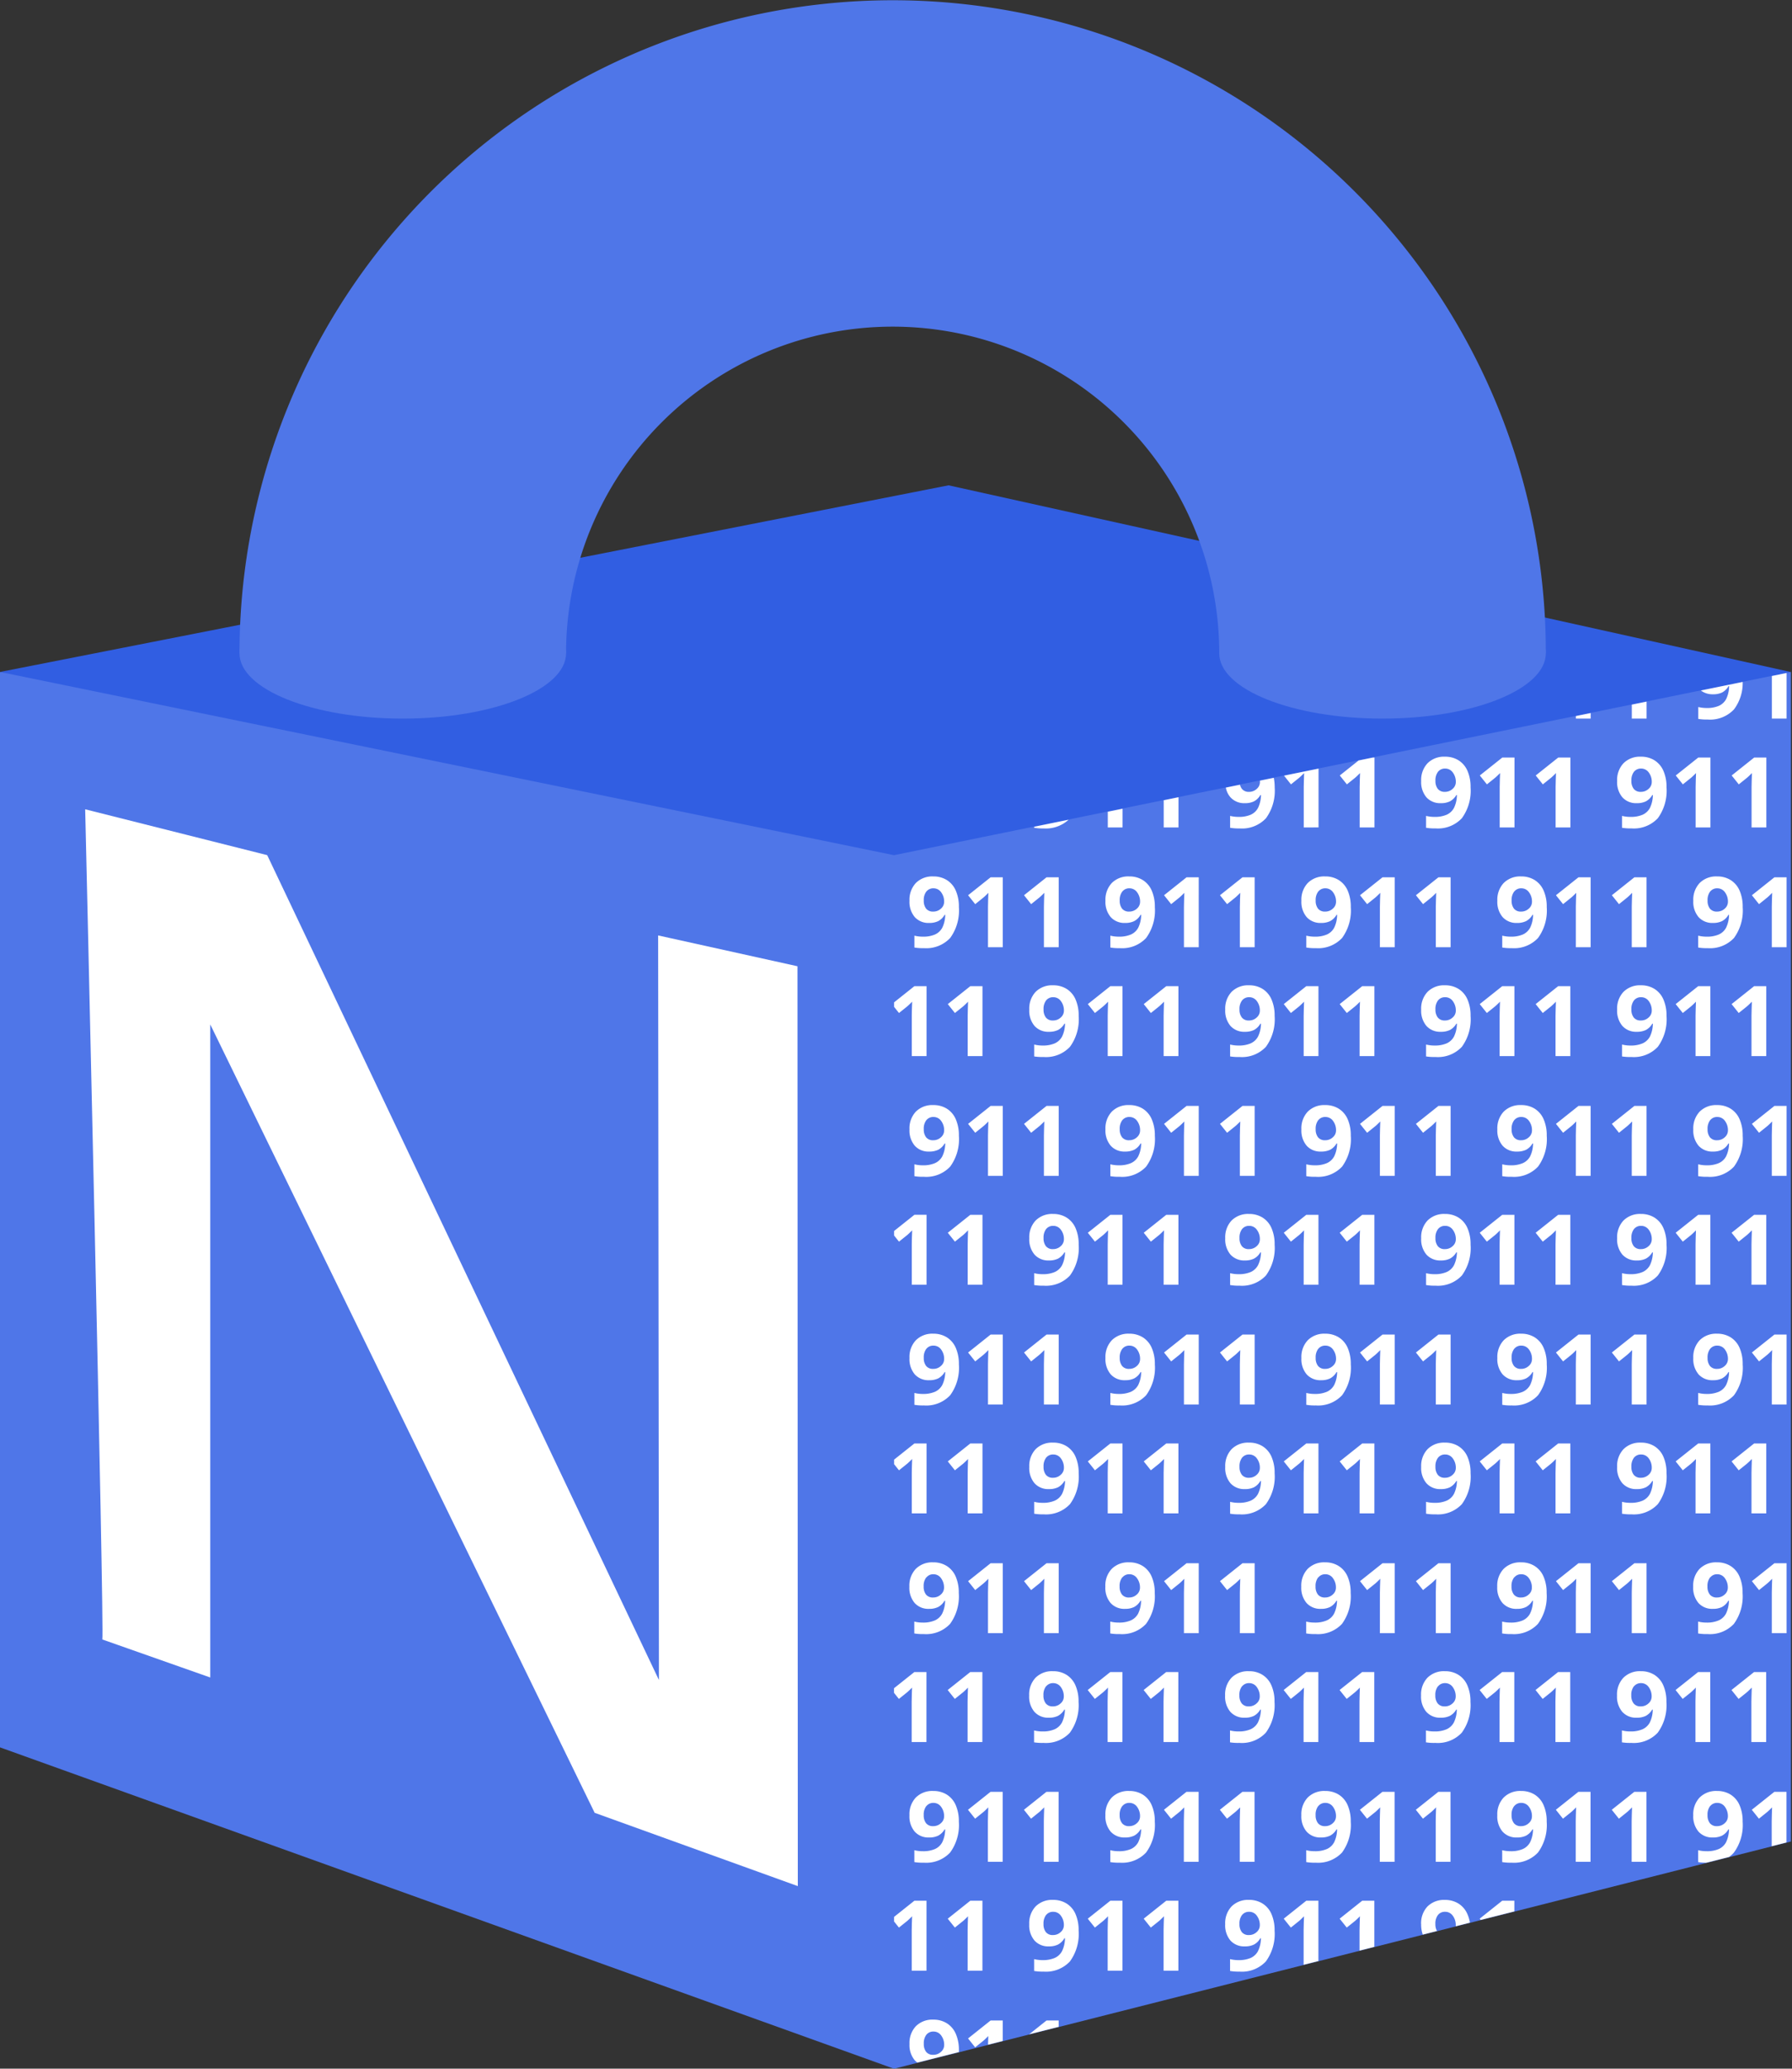 <svg xmlns="http://www.w3.org/2000/svg" width="164.613" height="190" viewBox="0 0 164.613 190">
  <rect x="0" y="0" width="164.613" height="190" fill="#333333" stroke="none"/>
  <g id="Group_51" data-name="Group 51" transform="translate(-1126.743 -456)">
    <g id="Group_42" data-name="Group 42" transform="translate(-69.393 -203.246)">
      <g id="Group_7" data-name="Group 7" transform="translate(1196.135 659.247)">
        <path id="Path_3" data-name="Path 3" d="M-454-963.284l87.136-17.143,77.355,17.146-77.355,25.64Z" transform="translate(454 1025)" fill="#315ee2"/>
        <path id="Path_2" data-name="Path 2" d="M-454-706.417v-98.771l82.123,16.828,82.392-16.828v107.419L-371.877-676.9Z" transform="translate(454 866.904)" fill="#4f76e8"/>
        <g id="Group_1" data-name="Group 1" transform="translate(22)">
          <path id="Subtraction_4" data-name="Subtraction 4" d="M30,60H0A60.016,60.016,0,0,1,115.285,36.644,59.631,59.631,0,0,1,120,60H90a30,30,0,0,0-60,0Z" transform="translate(0)" fill="#4f76e8"/>
          <ellipse id="Ellipse_5" data-name="Ellipse 5" cx="15" cy="6" rx="15" ry="6" transform="translate(90 54)" fill="#4f76e8"/>
          <ellipse id="Ellipse_6" data-name="Ellipse 6" cx="15" cy="6" rx="15" ry="6" transform="translate(0 54)" fill="#4f76e8"/>
        </g>
      </g>
      <path id="Path_4" data-name="Path 4" d="M602.826-672.67l16.721,4.212,35.983,75.76-.073-68.387,12.8,2.831.03,84.485L649.627-580.5l-35.312-72.41v59.981l-9.917-3.494C604.6-597.049,602.826-672.67,602.826-672.67Z" transform="translate(601.135 1406.246)" fill="#fff"/>
    </g>
    <path id="Path_24" data-name="Path 24" d="M-1362.227,1517.229a2.159,2.159,0,0,1-.483-1.5,2.231,2.231,0,0,1,.587-1.633,2.133,2.133,0,0,1,1.6-.6,2.3,2.3,0,0,1,1.246.335,2.143,2.143,0,0,1,.82.969,3.675,3.675,0,0,1,.285,1.514q0,.081,0,.161l-3.815.966A1.587,1.587,0,0,1-1362.227,1517.229Zm1.068-2.348a1.283,1.283,0,0,0-.238.834,1.164,1.164,0,0,0,.215.739.786.786,0,0,0,.655.272,1.009,1.009,0,0,0,.707-.27.823.823,0,0,0,.294-.622,1.421,1.421,0,0,0-.275-.884.848.848,0,0,0-.7-.36A.8.8,0,0,0-1361.158,1514.881Zm3.828.342,2.069-1.648h1.117v1.882l-1.348.341,0-.126.022-.669q-.339.338-.471.445l-.738.592Zm7.206-1.648h1.117v.581l-2.707.686Zm16.862-4.549v-1.089a3.2,3.2,0,0,0,.774.092,2.735,2.735,0,0,0,1.12-.2,1.422,1.422,0,0,0,.672-.628,2.784,2.784,0,0,0,.268-1.18h-.053a1.5,1.5,0,0,1-.589.58,1.859,1.859,0,0,1-.835.167,1.69,1.69,0,0,1-1.323-.538,2.161,2.161,0,0,1-.483-1.5,2.239,2.239,0,0,1,.587-1.633,2.137,2.137,0,0,1,1.6-.6,2.3,2.3,0,0,1,1.246.335,2.138,2.138,0,0,1,.82.968,3.681,3.681,0,0,1,.285,1.514,4.281,4.281,0,0,1-.8,2.835,3.013,3.013,0,0,1-2.422.936A4.591,4.591,0,0,1-1333.262,1509.026Zm1.1-5.145a1.288,1.288,0,0,0-.238.834,1.16,1.16,0,0,0,.215.738.782.782,0,0,0,.655.273,1.01,1.01,0,0,0,.707-.27.824.824,0,0,0,.294-.623,1.409,1.409,0,0,0-.275-.882.845.845,0,0,0-.7-.361A.805.805,0,0,0-1332.158,1503.881Zm-19.1,5.145v-1.089a3.2,3.2,0,0,0,.774.092,2.735,2.735,0,0,0,1.12-.2,1.422,1.422,0,0,0,.672-.628,2.784,2.784,0,0,0,.268-1.18h-.053a1.5,1.5,0,0,1-.589.58,1.859,1.859,0,0,1-.835.167,1.69,1.69,0,0,1-1.323-.538,2.161,2.161,0,0,1-.483-1.5,2.239,2.239,0,0,1,.587-1.633,2.137,2.137,0,0,1,1.6-.6,2.3,2.3,0,0,1,1.246.335,2.138,2.138,0,0,1,.82.968,3.665,3.665,0,0,1,.285,1.514,4.281,4.281,0,0,1-.8,2.835,3.013,3.013,0,0,1-2.422.936A4.591,4.591,0,0,1-1351.262,1509.026Zm1.1-5.145a1.288,1.288,0,0,0-.238.834,1.16,1.16,0,0,0,.215.738.782.782,0,0,0,.655.273,1.01,1.01,0,0,0,.707-.27.824.824,0,0,0,.294-.623,1.409,1.409,0,0,0-.275-.882.845.845,0,0,0-.7-.361A.805.805,0,0,0-1350.158,1503.881Zm10.793,5.119v-3.719l.013-.609.022-.669c-.226.226-.382.374-.47.445l-.739.592-.654-.816,2.07-1.649h1.116V1509Zm-5.137,0v-3.719l.013-.609.022-.669c-.226.226-.382.374-.47.445l-.739.592-.654-.816,2.07-1.649h1.116V1509Zm-12.863,0v-3.719l.013-.609.022-.669c-.226.226-.382.374-.47.445l-.739.592-.654-.816,2.07-1.649h1.116V1509Zm-5.137,0v-3.719l.013-.609.022-.669c-.226.226-.382.374-.47.445l-.739.592-.449-.56v-.42l1.865-1.485h1.116V1509Zm36-3.719.013-.609.022-.669c-.226.226-.382.374-.47.445l-.739.592-.654-.816,2.07-1.649h1.116v5.538l-1.358.344Zm5.137,0,.013-.609.022-.669c-.226.226-.382.374-.47.445l-.739.592-.654-.816,2.07-1.649h1.116v4.237l-1.358.344Zm5.656-.548a2.239,2.239,0,0,1,.587-1.633,2.137,2.137,0,0,1,1.6-.6,2.3,2.3,0,0,1,1.246.335,2.138,2.138,0,0,1,.82.968,3.164,3.164,0,0,1,.23.786l-1.3.329a.822.822,0,0,0,0-.085,1.409,1.409,0,0,0-.275-.882.845.845,0,0,0-.7-.361.805.805,0,0,0-.659.291,1.288,1.288,0,0,0-.238.834,1.255,1.255,0,0,0,.148.639l-1.306.331A2.669,2.669,0,0,1-1315.71,1504.733Zm5.379-.509,2.07-1.649h1.116v.98l-3.094.784Zm2.069-5.2v-1.09a3.144,3.144,0,0,0,.773.093,2.722,2.722,0,0,0,1.121-.2,1.418,1.418,0,0,0,.672-.628,2.78,2.78,0,0,0,.267-1.18h-.052a1.5,1.5,0,0,1-.589.579,1.856,1.856,0,0,1-.835.168,1.688,1.688,0,0,1-1.323-.539,2.159,2.159,0,0,1-.483-1.5,2.232,2.232,0,0,1,.587-1.633,2.132,2.132,0,0,1,1.6-.6,2.3,2.3,0,0,1,1.246.334,2.144,2.144,0,0,1,.82.969,3.677,3.677,0,0,1,.285,1.513,4.277,4.277,0,0,1-.8,2.836,3.012,3.012,0,0,1-2.421.935A4.511,4.511,0,0,1-1308.262,1499.026Zm1.1-5.145a1.285,1.285,0,0,0-.238.834,1.165,1.165,0,0,0,.215.739.786.786,0,0,0,.655.272,1.013,1.013,0,0,0,.707-.27.822.822,0,0,0,.294-.622,1.421,1.421,0,0,0-.275-.884.848.848,0,0,0-.7-.36A.8.8,0,0,0-1307.158,1493.881Zm-19.1,5.145v-1.09a3.144,3.144,0,0,0,.773.093,2.722,2.722,0,0,0,1.121-.2,1.418,1.418,0,0,0,.672-.628,2.78,2.78,0,0,0,.267-1.18h-.052a1.5,1.5,0,0,1-.589.579,1.856,1.856,0,0,1-.835.168,1.688,1.688,0,0,1-1.323-.539,2.159,2.159,0,0,1-.483-1.5,2.232,2.232,0,0,1,.587-1.633,2.132,2.132,0,0,1,1.6-.6,2.3,2.3,0,0,1,1.246.334,2.144,2.144,0,0,1,.82.969,3.677,3.677,0,0,1,.285,1.513,4.277,4.277,0,0,1-.8,2.836,3.012,3.012,0,0,1-2.421.935A4.511,4.511,0,0,1-1326.262,1499.026Zm1.1-5.145a1.285,1.285,0,0,0-.238.834,1.165,1.165,0,0,0,.215.739.786.786,0,0,0,.655.272,1.013,1.013,0,0,0,.707-.27.822.822,0,0,0,.294-.622,1.421,1.421,0,0,0-.275-.884.848.848,0,0,0-.7-.36A.8.8,0,0,0-1325.158,1493.881Zm-19.1,5.145v-1.09a3.144,3.144,0,0,0,.773.093,2.722,2.722,0,0,0,1.121-.2,1.418,1.418,0,0,0,.672-.628,2.78,2.78,0,0,0,.267-1.18h-.052a1.5,1.5,0,0,1-.589.579,1.856,1.856,0,0,1-.835.168,1.688,1.688,0,0,1-1.323-.539,2.159,2.159,0,0,1-.483-1.5,2.232,2.232,0,0,1,.587-1.633,2.132,2.132,0,0,1,1.6-.6,2.3,2.3,0,0,1,1.246.334,2.144,2.144,0,0,1,.82.969,3.677,3.677,0,0,1,.285,1.513,4.277,4.277,0,0,1-.8,2.836,3.012,3.012,0,0,1-2.421.935A4.511,4.511,0,0,1-1344.262,1499.026Zm1.1-5.145a1.285,1.285,0,0,0-.238.834,1.165,1.165,0,0,0,.215.739.786.786,0,0,0,.655.272,1.013,1.013,0,0,0,.707-.27.822.822,0,0,0,.294-.622,1.421,1.421,0,0,0-.275-.884.848.848,0,0,0-.7-.36A.8.8,0,0,0-1343.158,1493.881Zm-19.1,5.145v-1.09a3.144,3.144,0,0,0,.773.093,2.722,2.722,0,0,0,1.121-.2,1.418,1.418,0,0,0,.672-.628,2.78,2.78,0,0,0,.267-1.18h-.052a1.5,1.5,0,0,1-.589.579,1.856,1.856,0,0,1-.835.168,1.688,1.688,0,0,1-1.323-.539,2.159,2.159,0,0,1-.483-1.5,2.232,2.232,0,0,1,.587-1.633,2.132,2.132,0,0,1,1.6-.6,2.3,2.3,0,0,1,1.246.334,2.144,2.144,0,0,1,.82.969,3.677,3.677,0,0,1,.285,1.513,4.277,4.277,0,0,1-.8,2.836,3.012,3.012,0,0,1-2.421.935A4.511,4.511,0,0,1-1362.262,1499.026Zm1.1-5.145a1.285,1.285,0,0,0-.238.834,1.165,1.165,0,0,0,.215.739.786.786,0,0,0,.655.272,1.013,1.013,0,0,0,.707-.27.822.822,0,0,0,.294-.622,1.421,1.421,0,0,0-.275-.884.848.848,0,0,0-.7-.36A.8.8,0,0,0-1361.158,1493.881Zm70.9,5.145v-1.09a3.144,3.144,0,0,0,.773.093,2.722,2.722,0,0,0,1.121-.2,1.418,1.418,0,0,0,.672-.628,2.78,2.78,0,0,0,.267-1.18h-.052a1.5,1.5,0,0,1-.589.579,1.856,1.856,0,0,1-.835.168,1.688,1.688,0,0,1-1.323-.539,2.159,2.159,0,0,1-.483-1.5,2.232,2.232,0,0,1,.587-1.633,2.132,2.132,0,0,1,1.6-.6,2.3,2.3,0,0,1,1.246.334,2.144,2.144,0,0,1,.82.969,3.677,3.677,0,0,1,.285,1.513,4.277,4.277,0,0,1-.8,2.836,2.4,2.4,0,0,1-.452.41l-2.073.525A4.128,4.128,0,0,1-1290.262,1499.026Zm1.1-5.145a1.285,1.285,0,0,0-.238.834,1.165,1.165,0,0,0,.215.739.786.786,0,0,0,.655.272,1.013,1.013,0,0,0,.707-.27.822.822,0,0,0,.294-.622,1.421,1.421,0,0,0-.275-.884.848.848,0,0,0-.7-.36A.8.8,0,0,0-1289.158,1493.881Zm-7.207,5.119v-3.718l.013-.611.022-.669c-.226.227-.383.375-.471.445l-.738.594-.654-.818,2.069-1.648h1.117V1499Zm-5.137,0v-3.718l.013-.611.022-.669c-.226.227-.382.375-.471.445l-.738.594-.654-.818,2.069-1.648h1.117V1499Zm-12.863,0v-3.718l.013-.611.022-.669c-.226.227-.383.375-.471.445l-.738.594-.654-.818,2.069-1.648h1.117V1499Zm-5.137,0v-3.718l.013-.611.022-.669c-.226.227-.382.375-.471.445l-.738.594-.654-.818,2.069-1.648h1.117V1499Zm-12.863,0v-3.718l.013-.611.022-.669c-.226.227-.383.375-.471.445l-.738.594-.654-.818,2.069-1.648h1.117V1499Zm-5.137,0v-3.718l.013-.611.022-.669c-.226.227-.382.375-.471.445l-.738.594-.654-.818,2.069-1.648h1.117V1499Zm-12.863,0v-3.718l.013-.611.022-.669c-.226.227-.383.375-.471.445l-.738.594-.654-.818,2.069-1.648h1.117V1499Zm-5.137,0v-3.718l.013-.611.022-.669c-.226.227-.382.375-.471.445l-.738.594-.654-.818,2.069-1.648h1.117V1499Zm72-3.718.013-.611.022-.669c-.226.227-.382.375-.471.445l-.738.594-.654-.818,2.069-1.648h1.117v4.649l-1.358.344Zm-13.759-7.255v-1.091a3.159,3.159,0,0,0,.774.092,2.722,2.722,0,0,0,1.12-.2,1.426,1.426,0,0,0,.672-.628,2.777,2.777,0,0,0,.268-1.18h-.053a1.5,1.5,0,0,1-.589.58,1.857,1.857,0,0,1-.835.167,1.69,1.69,0,0,1-1.323-.539,2.158,2.158,0,0,1-.483-1.5,2.235,2.235,0,0,1,.587-1.633,2.133,2.133,0,0,1,1.6-.6,2.293,2.293,0,0,1,1.246.334,2.142,2.142,0,0,1,.82.968,3.676,3.676,0,0,1,.285,1.513,4.278,4.278,0,0,1-.8,2.835,3.01,3.01,0,0,1-2.422.936A4.685,4.685,0,0,1-1297.262,1488.028Zm1.1-5.146a1.284,1.284,0,0,0-.238.834,1.162,1.162,0,0,0,.215.739.784.784,0,0,0,.655.273,1.01,1.01,0,0,0,.707-.271.822.822,0,0,0,.294-.622,1.416,1.416,0,0,0-.275-.884.846.846,0,0,0-.7-.36A.805.805,0,0,0-1296.158,1482.881Zm-19.1,5.146v-1.091a3.159,3.159,0,0,0,.774.092,2.722,2.722,0,0,0,1.12-.2,1.426,1.426,0,0,0,.672-.628,2.777,2.777,0,0,0,.268-1.18h-.053a1.5,1.5,0,0,1-.589.58,1.857,1.857,0,0,1-.835.167,1.69,1.69,0,0,1-1.323-.539,2.158,2.158,0,0,1-.483-1.5,2.235,2.235,0,0,1,.587-1.633,2.133,2.133,0,0,1,1.6-.6,2.293,2.293,0,0,1,1.246.334,2.142,2.142,0,0,1,.82.968,3.676,3.676,0,0,1,.285,1.513,4.278,4.278,0,0,1-.8,2.835,3.01,3.01,0,0,1-2.422.936A4.685,4.685,0,0,1-1315.262,1488.028Zm1.1-5.146a1.284,1.284,0,0,0-.238.834,1.162,1.162,0,0,0,.215.739.784.784,0,0,0,.655.273,1.01,1.01,0,0,0,.707-.271.822.822,0,0,0,.294-.622,1.416,1.416,0,0,0-.275-.884.846.846,0,0,0-.7-.36A.805.805,0,0,0-1314.158,1482.881Zm-19.1,5.146v-1.091a3.159,3.159,0,0,0,.774.092,2.722,2.722,0,0,0,1.12-.2,1.426,1.426,0,0,0,.672-.628,2.777,2.777,0,0,0,.268-1.18h-.053a1.5,1.5,0,0,1-.589.58,1.857,1.857,0,0,1-.835.167,1.69,1.69,0,0,1-1.323-.539,2.158,2.158,0,0,1-.483-1.5,2.235,2.235,0,0,1,.587-1.633,2.133,2.133,0,0,1,1.6-.6,2.293,2.293,0,0,1,1.246.334,2.142,2.142,0,0,1,.82.968,3.676,3.676,0,0,1,.285,1.513,4.278,4.278,0,0,1-.8,2.835,3.01,3.01,0,0,1-2.422.936A4.685,4.685,0,0,1-1333.262,1488.028Zm1.1-5.146a1.284,1.284,0,0,0-.238.834,1.162,1.162,0,0,0,.215.739.784.784,0,0,0,.655.273,1.01,1.01,0,0,0,.707-.271.822.822,0,0,0,.294-.622,1.416,1.416,0,0,0-.275-.884.846.846,0,0,0-.7-.36A.805.805,0,0,0-1332.158,1482.881Zm-19.1,5.146v-1.091a3.159,3.159,0,0,0,.774.092,2.722,2.722,0,0,0,1.12-.2,1.426,1.426,0,0,0,.672-.628,2.777,2.777,0,0,0,.268-1.18h-.053a1.5,1.5,0,0,1-.589.58,1.857,1.857,0,0,1-.835.167,1.69,1.69,0,0,1-1.323-.539,2.158,2.158,0,0,1-.483-1.5,2.235,2.235,0,0,1,.587-1.633,2.133,2.133,0,0,1,1.6-.6,2.293,2.293,0,0,1,1.246.334,2.142,2.142,0,0,1,.82.968,3.66,3.66,0,0,1,.285,1.513,4.278,4.278,0,0,1-.8,2.835,3.01,3.01,0,0,1-2.422.936A4.685,4.685,0,0,1-1351.262,1488.028Zm1.1-5.146a1.284,1.284,0,0,0-.238.834,1.162,1.162,0,0,0,.215.739.784.784,0,0,0,.655.273,1.01,1.01,0,0,0,.707-.271.822.822,0,0,0,.294-.622,1.416,1.416,0,0,0-.275-.884.846.846,0,0,0-.7-.36A.805.805,0,0,0-1350.158,1482.881Zm64.793,5.119v-3.719l.013-.609.022-.669q-.339.338-.47.445l-.739.593-.654-.818,2.07-1.648h1.116V1488Zm-5.137,0v-3.719l.013-.609.022-.669q-.339.338-.47.445l-.739.593-.654-.818,2.07-1.648h1.116V1488Zm-12.863,0v-3.719l.013-.609.022-.669q-.339.338-.47.445l-.739.593-.654-.818,2.07-1.648h1.116V1488Zm-5.137,0v-3.719l.013-.609.022-.669q-.339.338-.47.445l-.739.593-.654-.818,2.07-1.648h1.116V1488Zm-12.863,0v-3.719l.013-.609.022-.669q-.339.338-.47.445l-.739.593-.654-.818,2.07-1.648h1.116V1488Zm-5.137,0v-3.719l.013-.609.022-.669q-.339.338-.47.445l-.739.593-.654-.818,2.07-1.648h1.116V1488Zm-12.863,0v-3.719l.013-.609.022-.669q-.339.338-.47.445l-.739.593-.654-.818,2.07-1.648h1.116V1488Zm-5.137,0v-3.719l.013-.609.022-.669q-.339.338-.47.445l-.739.593-.654-.818,2.07-1.648h1.116V1488Zm-12.863,0v-3.719l.013-.609.022-.669q-.339.338-.47.445l-.739.593-.654-.818,2.07-1.648h1.116V1488Zm-5.137,0v-3.719l.013-.609.022-.669q-.339.338-.47.445l-.739.593-.45-.562v-.418l1.866-1.485h1.116V1488Zm72.241-9.975v-1.089a3.186,3.186,0,0,0,.773.093,2.707,2.707,0,0,0,1.121-.2,1.41,1.41,0,0,0,.672-.628,2.773,2.773,0,0,0,.267-1.18h-.052a1.5,1.5,0,0,1-.589.58,1.846,1.846,0,0,1-.835.168,1.688,1.688,0,0,1-1.323-.539,2.157,2.157,0,0,1-.483-1.5,2.233,2.233,0,0,1,.587-1.633,2.129,2.129,0,0,1,1.6-.6,2.288,2.288,0,0,1,1.246.335,2.143,2.143,0,0,1,.82.968,3.676,3.676,0,0,1,.285,1.514,4.28,4.28,0,0,1-.8,2.835,3.01,3.01,0,0,1-2.421.936A4.413,4.413,0,0,1-1290.262,1478.026Zm1.1-5.144a1.284,1.284,0,0,0-.238.833,1.169,1.169,0,0,0,.215.74.786.786,0,0,0,.655.271,1.006,1.006,0,0,0,.707-.27.82.82,0,0,0,.294-.621,1.414,1.414,0,0,0-.275-.883.845.845,0,0,0-.7-.362A.8.8,0,0,0-1289.158,1472.882Zm-19.1,5.144v-1.089a3.186,3.186,0,0,0,.773.093,2.707,2.707,0,0,0,1.121-.2,1.41,1.41,0,0,0,.672-.628,2.773,2.773,0,0,0,.267-1.18h-.052a1.5,1.5,0,0,1-.589.58,1.846,1.846,0,0,1-.835.168,1.688,1.688,0,0,1-1.323-.539,2.157,2.157,0,0,1-.483-1.5,2.233,2.233,0,0,1,.587-1.633,2.129,2.129,0,0,1,1.6-.6,2.288,2.288,0,0,1,1.246.335,2.143,2.143,0,0,1,.82.968,3.676,3.676,0,0,1,.285,1.514,4.28,4.28,0,0,1-.8,2.835,3.01,3.01,0,0,1-2.421.936A4.413,4.413,0,0,1-1308.262,1478.026Zm1.1-5.144a1.284,1.284,0,0,0-.238.833,1.169,1.169,0,0,0,.215.74.786.786,0,0,0,.655.271,1.006,1.006,0,0,0,.707-.27.82.82,0,0,0,.294-.621,1.414,1.414,0,0,0-.275-.883.845.845,0,0,0-.7-.362A.8.8,0,0,0-1307.158,1472.882Zm-19.1,5.144v-1.089a3.186,3.186,0,0,0,.773.093,2.707,2.707,0,0,0,1.121-.2,1.41,1.41,0,0,0,.672-.628,2.773,2.773,0,0,0,.267-1.18h-.052a1.5,1.5,0,0,1-.589.58,1.846,1.846,0,0,1-.835.168,1.688,1.688,0,0,1-1.323-.539,2.157,2.157,0,0,1-.483-1.5,2.233,2.233,0,0,1,.587-1.633,2.129,2.129,0,0,1,1.6-.6,2.288,2.288,0,0,1,1.246.335,2.143,2.143,0,0,1,.82.968,3.676,3.676,0,0,1,.285,1.514,4.28,4.28,0,0,1-.8,2.835,3.01,3.01,0,0,1-2.421.936A4.413,4.413,0,0,1-1326.262,1478.026Zm1.1-5.144a1.284,1.284,0,0,0-.238.833,1.169,1.169,0,0,0,.215.74.786.786,0,0,0,.655.271,1.006,1.006,0,0,0,.707-.27.82.82,0,0,0,.294-.621,1.414,1.414,0,0,0-.275-.883.845.845,0,0,0-.7-.362A.8.8,0,0,0-1325.158,1472.882Zm-19.1,5.144v-1.089a3.186,3.186,0,0,0,.773.093,2.707,2.707,0,0,0,1.121-.2,1.41,1.41,0,0,0,.672-.628,2.773,2.773,0,0,0,.267-1.18h-.052a1.5,1.5,0,0,1-.589.58,1.846,1.846,0,0,1-.835.168,1.688,1.688,0,0,1-1.323-.539,2.157,2.157,0,0,1-.483-1.5,2.233,2.233,0,0,1,.587-1.633,2.129,2.129,0,0,1,1.6-.6,2.288,2.288,0,0,1,1.246.335,2.143,2.143,0,0,1,.82.968,3.676,3.676,0,0,1,.285,1.514,4.28,4.28,0,0,1-.8,2.835,3.01,3.01,0,0,1-2.421.936A4.413,4.413,0,0,1-1344.262,1478.026Zm1.1-5.144a1.284,1.284,0,0,0-.238.833,1.169,1.169,0,0,0,.215.74.786.786,0,0,0,.655.271,1.006,1.006,0,0,0,.707-.27.82.82,0,0,0,.294-.621,1.414,1.414,0,0,0-.275-.883.845.845,0,0,0-.7-.362A.8.8,0,0,0-1343.158,1472.882Zm-19.1,5.144v-1.089a3.186,3.186,0,0,0,.773.093,2.707,2.707,0,0,0,1.121-.2,1.41,1.41,0,0,0,.672-.628,2.773,2.773,0,0,0,.267-1.18h-.052a1.5,1.5,0,0,1-.589.58,1.846,1.846,0,0,1-.835.168,1.688,1.688,0,0,1-1.323-.539,2.157,2.157,0,0,1-.483-1.5,2.233,2.233,0,0,1,.587-1.633,2.129,2.129,0,0,1,1.6-.6,2.288,2.288,0,0,1,1.246.335,2.143,2.143,0,0,1,.82.968,3.676,3.676,0,0,1,.285,1.514,4.28,4.28,0,0,1-.8,2.835,3.01,3.01,0,0,1-2.421.936A4.413,4.413,0,0,1-1362.262,1478.026Zm1.1-5.144a1.284,1.284,0,0,0-.238.833,1.169,1.169,0,0,0,.215.74.786.786,0,0,0,.655.271,1.006,1.006,0,0,0,.707-.27.82.82,0,0,0,.294-.621,1.414,1.414,0,0,0-.275-.883.845.845,0,0,0-.7-.362A.8.8,0,0,0-1361.158,1472.882ZM-1283.5,1478v-3.717l.013-.61.022-.669c-.226.226-.382.373-.471.445l-.738.593-.654-.818,2.069-1.648h1.117V1478Zm-12.863,0v-3.717l.013-.61.022-.669c-.226.226-.383.373-.471.445l-.738.593-.654-.818,2.069-1.648h1.117V1478Zm-5.137,0v-3.717l.013-.61.022-.669c-.226.226-.382.373-.471.445l-.738.593-.654-.818,2.069-1.648h1.117V1478Zm-12.863,0v-3.717l.013-.61.022-.669c-.226.226-.383.373-.471.445l-.738.593-.654-.818,2.069-1.648h1.117V1478Zm-5.137,0v-3.717l.013-.61.022-.669c-.226.226-.382.373-.471.445l-.738.593-.654-.818,2.069-1.648h1.117V1478Zm-12.863,0v-3.717l.013-.61.022-.669c-.226.226-.383.373-.471.445l-.738.593-.654-.818,2.069-1.648h1.117V1478Zm-5.137,0v-3.717l.013-.61.022-.669c-.226.226-.382.373-.471.445l-.738.593-.654-.818,2.069-1.648h1.117V1478Zm-12.863,0v-3.717l.013-.61.022-.669c-.226.226-.383.373-.471.445l-.738.593-.654-.818,2.069-1.648h1.117V1478Zm-5.137,0v-3.717l.013-.61.022-.669c-.226.226-.382.373-.471.445l-.738.593-.654-.818,2.069-1.648h1.117V1478Zm58.241-10.973v-1.09a3.2,3.2,0,0,0,.774.092,2.721,2.721,0,0,0,1.12-.2,1.415,1.415,0,0,0,.672-.629,2.769,2.769,0,0,0,.268-1.179h-.053a1.51,1.51,0,0,1-.589.58,1.857,1.857,0,0,1-.835.167,1.689,1.689,0,0,1-1.323-.537,2.162,2.162,0,0,1-.483-1.5,2.236,2.236,0,0,1,.587-1.632,2.13,2.13,0,0,1,1.6-.6,2.286,2.286,0,0,1,1.246.334,2.14,2.14,0,0,1,.82.967,3.688,3.688,0,0,1,.285,1.515,4.281,4.281,0,0,1-.8,2.835,3.013,3.013,0,0,1-2.422.936A4.593,4.593,0,0,1-1297.262,1467.027Zm1.1-5.147a1.292,1.292,0,0,0-.238.835,1.164,1.164,0,0,0,.215.739.784.784,0,0,0,.655.273,1.01,1.01,0,0,0,.707-.271.824.824,0,0,0,.294-.622,1.411,1.411,0,0,0-.275-.883.845.845,0,0,0-.7-.361A.807.807,0,0,0-1296.158,1461.88Zm-19.1,5.147v-1.09a3.2,3.2,0,0,0,.774.092,2.721,2.721,0,0,0,1.12-.2,1.415,1.415,0,0,0,.672-.629,2.769,2.769,0,0,0,.268-1.179h-.053a1.51,1.51,0,0,1-.589.58,1.857,1.857,0,0,1-.835.167,1.689,1.689,0,0,1-1.323-.537,2.162,2.162,0,0,1-.483-1.5,2.236,2.236,0,0,1,.587-1.632,2.13,2.13,0,0,1,1.6-.6,2.286,2.286,0,0,1,1.246.334,2.14,2.14,0,0,1,.82.967,3.688,3.688,0,0,1,.285,1.515,4.281,4.281,0,0,1-.8,2.835,3.013,3.013,0,0,1-2.422.936A4.593,4.593,0,0,1-1315.262,1467.027Zm1.1-5.147a1.292,1.292,0,0,0-.238.835,1.164,1.164,0,0,0,.215.739.784.784,0,0,0,.655.273,1.01,1.01,0,0,0,.707-.271.824.824,0,0,0,.294-.622,1.411,1.411,0,0,0-.275-.883.845.845,0,0,0-.7-.361A.807.807,0,0,0-1314.158,1461.88Zm-19.1,5.147v-1.09a3.2,3.2,0,0,0,.774.092,2.721,2.721,0,0,0,1.12-.2,1.415,1.415,0,0,0,.672-.629,2.769,2.769,0,0,0,.268-1.179h-.053a1.51,1.51,0,0,1-.589.58,1.857,1.857,0,0,1-.835.167,1.689,1.689,0,0,1-1.323-.537,2.162,2.162,0,0,1-.483-1.5,2.236,2.236,0,0,1,.587-1.632,2.13,2.13,0,0,1,1.6-.6,2.286,2.286,0,0,1,1.246.334,2.14,2.14,0,0,1,.82.967,3.688,3.688,0,0,1,.285,1.515,4.281,4.281,0,0,1-.8,2.835,3.013,3.013,0,0,1-2.422.936A4.593,4.593,0,0,1-1333.262,1467.027Zm1.1-5.147a1.292,1.292,0,0,0-.238.835,1.164,1.164,0,0,0,.215.739.784.784,0,0,0,.655.273,1.01,1.01,0,0,0,.707-.271.824.824,0,0,0,.294-.622,1.411,1.411,0,0,0-.275-.883.845.845,0,0,0-.7-.361A.807.807,0,0,0-1332.158,1461.88Zm-19.1,5.147v-1.09a3.2,3.2,0,0,0,.774.092,2.721,2.721,0,0,0,1.12-.2,1.415,1.415,0,0,0,.672-.629,2.769,2.769,0,0,0,.268-1.179h-.053a1.51,1.51,0,0,1-.589.58,1.857,1.857,0,0,1-.835.167,1.689,1.689,0,0,1-1.323-.537,2.162,2.162,0,0,1-.483-1.5,2.236,2.236,0,0,1,.587-1.632,2.13,2.13,0,0,1,1.6-.6,2.286,2.286,0,0,1,1.246.334,2.14,2.14,0,0,1,.82.967,3.672,3.672,0,0,1,.285,1.515,4.281,4.281,0,0,1-.8,2.835,3.013,3.013,0,0,1-2.422.936A4.593,4.593,0,0,1-1351.262,1467.027Zm1.1-5.147a1.292,1.292,0,0,0-.238.835,1.164,1.164,0,0,0,.215.739.784.784,0,0,0,.655.273,1.01,1.01,0,0,0,.707-.271.824.824,0,0,0,.294-.622,1.411,1.411,0,0,0-.275-.883.845.845,0,0,0-.7-.361A.807.807,0,0,0-1350.158,1461.88Zm64.793,5.12v-3.718l.013-.61.022-.669c-.226.226-.382.373-.47.445l-.739.593-.654-.817,2.07-1.648h1.116V1467Zm-5.137,0v-3.718l.013-.61.022-.669c-.226.226-.382.373-.47.445l-.739.593-.654-.817,2.07-1.648h1.116V1467Zm-12.863,0v-3.718l.013-.61.022-.669c-.226.226-.382.373-.47.445l-.739.593-.654-.817,2.07-1.648h1.116V1467Zm-5.137,0v-3.718l.013-.61.022-.669c-.226.226-.382.373-.47.445l-.739.593-.654-.817,2.07-1.648h1.116V1467Zm-12.863,0v-3.718l.013-.61.022-.669c-.226.226-.382.373-.47.445l-.739.593-.654-.817,2.07-1.648h1.116V1467Zm-5.137,0v-3.718l.013-.61.022-.669c-.226.226-.382.373-.47.445l-.739.593-.654-.817,2.07-1.648h1.116V1467Zm-12.863,0v-3.718l.013-.61.022-.669c-.226.226-.382.373-.47.445l-.739.593-.654-.817,2.07-1.648h1.116V1467Zm-5.137,0v-3.718l.013-.61.022-.669c-.226.226-.382.373-.47.445l-.739.593-.654-.817,2.07-1.648h1.116V1467Zm-12.863,0v-3.718l.013-.61.022-.669c-.226.226-.382.373-.47.445l-.739.593-.654-.817,2.07-1.648h1.116V1467Zm-5.137,0v-3.718l.013-.61.022-.669c-.226.226-.382.373-.47.445l-.739.593-.451-.563v-.416l1.867-1.486h1.116V1467Zm72.241-9.974v-1.09a3.145,3.145,0,0,0,.773.092,2.723,2.723,0,0,0,1.121-.2,1.426,1.426,0,0,0,.672-.628,2.781,2.781,0,0,0,.267-1.18h-.052a1.5,1.5,0,0,1-.589.58,1.858,1.858,0,0,1-.835.167,1.69,1.69,0,0,1-1.323-.539,2.159,2.159,0,0,1-.483-1.5,2.231,2.231,0,0,1,.587-1.633,2.133,2.133,0,0,1,1.6-.6,2.3,2.3,0,0,1,1.246.335,2.143,2.143,0,0,1,.82.969,3.675,3.675,0,0,1,.285,1.514,4.272,4.272,0,0,1-.8,2.834,3.008,3.008,0,0,1-2.421.937A4.578,4.578,0,0,1-1290.262,1457.026Zm1.1-5.145a1.283,1.283,0,0,0-.238.834,1.164,1.164,0,0,0,.215.739.786.786,0,0,0,.655.272,1.009,1.009,0,0,0,.707-.27.823.823,0,0,0,.294-.622,1.421,1.421,0,0,0-.275-.884.848.848,0,0,0-.7-.36A.8.8,0,0,0-1289.158,1451.881Zm-19.1,5.145v-1.09a3.145,3.145,0,0,0,.773.092,2.723,2.723,0,0,0,1.121-.2,1.426,1.426,0,0,0,.672-.628,2.781,2.781,0,0,0,.267-1.18h-.052a1.5,1.5,0,0,1-.589.58,1.858,1.858,0,0,1-.835.167,1.69,1.69,0,0,1-1.323-.539,2.159,2.159,0,0,1-.483-1.5,2.231,2.231,0,0,1,.587-1.633,2.133,2.133,0,0,1,1.6-.6,2.3,2.3,0,0,1,1.246.335,2.143,2.143,0,0,1,.82.969,3.675,3.675,0,0,1,.285,1.514,4.272,4.272,0,0,1-.8,2.834,3.008,3.008,0,0,1-2.421.937A4.578,4.578,0,0,1-1308.262,1457.026Zm1.1-5.145a1.283,1.283,0,0,0-.238.834,1.164,1.164,0,0,0,.215.739.786.786,0,0,0,.655.272,1.009,1.009,0,0,0,.707-.27.823.823,0,0,0,.294-.622,1.421,1.421,0,0,0-.275-.884.848.848,0,0,0-.7-.36A.8.8,0,0,0-1307.158,1451.881Zm-19.1,5.145v-1.09a3.145,3.145,0,0,0,.773.092,2.723,2.723,0,0,0,1.121-.2,1.426,1.426,0,0,0,.672-.628,2.781,2.781,0,0,0,.267-1.18h-.052a1.5,1.5,0,0,1-.589.58,1.858,1.858,0,0,1-.835.167,1.69,1.69,0,0,1-1.323-.539,2.159,2.159,0,0,1-.483-1.5,2.231,2.231,0,0,1,.587-1.633,2.133,2.133,0,0,1,1.6-.6,2.3,2.3,0,0,1,1.246.335,2.143,2.143,0,0,1,.82.969,3.675,3.675,0,0,1,.285,1.514,4.272,4.272,0,0,1-.8,2.834,3.008,3.008,0,0,1-2.421.937A4.578,4.578,0,0,1-1326.262,1457.026Zm1.1-5.145a1.283,1.283,0,0,0-.238.834,1.164,1.164,0,0,0,.215.739.786.786,0,0,0,.655.272,1.009,1.009,0,0,0,.707-.27.823.823,0,0,0,.294-.622,1.421,1.421,0,0,0-.275-.884.848.848,0,0,0-.7-.36A.8.8,0,0,0-1325.158,1451.881Zm-19.1,5.145v-1.09a3.145,3.145,0,0,0,.773.092,2.723,2.723,0,0,0,1.121-.2,1.426,1.426,0,0,0,.672-.628,2.781,2.781,0,0,0,.267-1.18h-.052a1.5,1.5,0,0,1-.589.58,1.858,1.858,0,0,1-.835.167,1.69,1.69,0,0,1-1.323-.539,2.159,2.159,0,0,1-.483-1.5,2.231,2.231,0,0,1,.587-1.633,2.133,2.133,0,0,1,1.6-.6,2.3,2.3,0,0,1,1.246.335,2.143,2.143,0,0,1,.82.969,3.675,3.675,0,0,1,.285,1.514,4.272,4.272,0,0,1-.8,2.834,3.008,3.008,0,0,1-2.421.937A4.578,4.578,0,0,1-1344.262,1457.026Zm1.1-5.145a1.283,1.283,0,0,0-.238.834,1.164,1.164,0,0,0,.215.739.786.786,0,0,0,.655.272,1.009,1.009,0,0,0,.707-.27.823.823,0,0,0,.294-.622,1.421,1.421,0,0,0-.275-.884.848.848,0,0,0-.7-.36A.8.8,0,0,0-1343.158,1451.881Zm-19.1,5.145v-1.09a3.145,3.145,0,0,0,.773.092,2.723,2.723,0,0,0,1.121-.2,1.426,1.426,0,0,0,.672-.628,2.781,2.781,0,0,0,.267-1.18h-.052a1.5,1.5,0,0,1-.589.58,1.858,1.858,0,0,1-.835.167,1.69,1.69,0,0,1-1.323-.539,2.159,2.159,0,0,1-.483-1.5,2.231,2.231,0,0,1,.587-1.633,2.133,2.133,0,0,1,1.6-.6,2.3,2.3,0,0,1,1.246.335,2.143,2.143,0,0,1,.82.969,3.675,3.675,0,0,1,.285,1.514,4.272,4.272,0,0,1-.8,2.834,3.008,3.008,0,0,1-2.421.937A4.578,4.578,0,0,1-1362.262,1457.026Zm1.1-5.145a1.283,1.283,0,0,0-.238.834,1.164,1.164,0,0,0,.215.739.786.786,0,0,0,.655.272,1.009,1.009,0,0,0,.707-.27.823.823,0,0,0,.294-.622,1.421,1.421,0,0,0-.275-.884.848.848,0,0,0-.7-.36A.8.8,0,0,0-1361.158,1451.881ZM-1283.5,1457v-3.719l.013-.609.022-.669q-.339.338-.471.445l-.738.592-.654-.817,2.069-1.649h1.117V1457Zm-12.863,0v-3.719l.013-.609.022-.669q-.339.338-.471.445l-.738.592-.654-.817,2.069-1.649h1.117V1457Zm-5.137,0v-3.719l.013-.609.022-.669q-.339.338-.471.445l-.738.592-.654-.817,2.069-1.649h1.117V1457Zm-12.863,0v-3.719l.013-.609.022-.669q-.339.338-.471.445l-.738.592-.654-.817,2.069-1.649h1.117V1457Zm-5.137,0v-3.719l.013-.609.022-.669q-.339.338-.471.445l-.738.592-.654-.817,2.069-1.649h1.117V1457Zm-12.863,0v-3.719l.013-.609.022-.669q-.339.338-.471.445l-.738.592-.654-.817,2.069-1.649h1.117V1457Zm-5.137,0v-3.719l.013-.609.022-.669q-.339.338-.471.445l-.738.592-.654-.817,2.069-1.649h1.117V1457Zm-12.863,0v-3.719l.013-.609.022-.669q-.339.338-.471.445l-.738.592-.654-.817,2.069-1.649h1.117V1457Zm-5.137,0v-3.719l.013-.609.022-.669q-.339.338-.471.445l-.738.592-.654-.817,2.069-1.649h1.117V1457Zm58.241-10.974v-1.089a3.2,3.2,0,0,0,.774.092,2.735,2.735,0,0,0,1.12-.2,1.422,1.422,0,0,0,.672-.628,2.784,2.784,0,0,0,.268-1.18h-.053a1.5,1.5,0,0,1-.589.58,1.859,1.859,0,0,1-.835.167,1.69,1.69,0,0,1-1.323-.538,2.161,2.161,0,0,1-.483-1.5,2.239,2.239,0,0,1,.587-1.633,2.137,2.137,0,0,1,1.6-.6,2.3,2.3,0,0,1,1.246.335,2.14,2.14,0,0,1,.82.968,3.688,3.688,0,0,1,.285,1.515,4.281,4.281,0,0,1-.8,2.835,3.013,3.013,0,0,1-2.422.936A4.591,4.591,0,0,1-1297.262,1446.026Zm1.1-5.145a1.288,1.288,0,0,0-.238.834,1.16,1.16,0,0,0,.215.738.782.782,0,0,0,.655.273,1.01,1.01,0,0,0,.707-.27.824.824,0,0,0,.294-.623,1.409,1.409,0,0,0-.275-.882.845.845,0,0,0-.7-.361A.805.805,0,0,0-1296.158,1440.881Zm-19.1,5.145v-1.089a3.2,3.2,0,0,0,.774.092,2.735,2.735,0,0,0,1.12-.2,1.422,1.422,0,0,0,.672-.628,2.784,2.784,0,0,0,.268-1.18h-.053a1.5,1.5,0,0,1-.589.58,1.859,1.859,0,0,1-.835.167,1.69,1.69,0,0,1-1.323-.538,2.161,2.161,0,0,1-.483-1.5,2.239,2.239,0,0,1,.587-1.633,2.137,2.137,0,0,1,1.6-.6,2.3,2.3,0,0,1,1.246.335,2.14,2.14,0,0,1,.82.968,3.688,3.688,0,0,1,.285,1.515,4.281,4.281,0,0,1-.8,2.835,3.013,3.013,0,0,1-2.422.936A4.591,4.591,0,0,1-1315.262,1446.026Zm1.1-5.145a1.288,1.288,0,0,0-.238.834,1.16,1.16,0,0,0,.215.738.782.782,0,0,0,.655.273,1.01,1.01,0,0,0,.707-.27.824.824,0,0,0,.294-.623,1.409,1.409,0,0,0-.275-.882.845.845,0,0,0-.7-.361A.805.805,0,0,0-1314.158,1440.881Zm-19.1,5.145v-1.089a3.2,3.2,0,0,0,.774.092,2.735,2.735,0,0,0,1.12-.2,1.422,1.422,0,0,0,.672-.628,2.784,2.784,0,0,0,.268-1.18h-.053a1.5,1.5,0,0,1-.589.58,1.859,1.859,0,0,1-.835.167,1.69,1.69,0,0,1-1.323-.538,2.161,2.161,0,0,1-.483-1.5,2.239,2.239,0,0,1,.587-1.633,2.137,2.137,0,0,1,1.6-.6,2.3,2.3,0,0,1,1.246.335,2.14,2.14,0,0,1,.82.968,3.688,3.688,0,0,1,.285,1.515,4.281,4.281,0,0,1-.8,2.835,3.013,3.013,0,0,1-2.422.936A4.591,4.591,0,0,1-1333.262,1446.026Zm1.1-5.145a1.288,1.288,0,0,0-.238.834,1.16,1.16,0,0,0,.215.738.782.782,0,0,0,.655.273,1.01,1.01,0,0,0,.707-.27.824.824,0,0,0,.294-.623,1.409,1.409,0,0,0-.275-.882.845.845,0,0,0-.7-.361A.805.805,0,0,0-1332.158,1440.881Zm-19.1,5.145v-1.089a3.2,3.2,0,0,0,.774.092,2.735,2.735,0,0,0,1.12-.2,1.422,1.422,0,0,0,.672-.628,2.784,2.784,0,0,0,.268-1.18h-.053a1.5,1.5,0,0,1-.589.58,1.859,1.859,0,0,1-.835.167,1.69,1.69,0,0,1-1.323-.538,2.161,2.161,0,0,1-.483-1.5,2.239,2.239,0,0,1,.587-1.633,2.137,2.137,0,0,1,1.6-.6,2.3,2.3,0,0,1,1.246.335,2.14,2.14,0,0,1,.82.968,3.672,3.672,0,0,1,.285,1.515,4.281,4.281,0,0,1-.8,2.835,3.013,3.013,0,0,1-2.422.936A4.591,4.591,0,0,1-1351.262,1446.026Zm1.1-5.145a1.288,1.288,0,0,0-.238.834,1.16,1.16,0,0,0,.215.738.782.782,0,0,0,.655.273,1.01,1.01,0,0,0,.707-.27.824.824,0,0,0,.294-.623,1.409,1.409,0,0,0-.275-.882.845.845,0,0,0-.7-.361A.805.805,0,0,0-1350.158,1440.881Zm64.793,5.119v-3.719l.013-.609.022-.669c-.226.226-.382.374-.47.445l-.739.592-.654-.816,2.07-1.649h1.116V1446Zm-5.137,0v-3.719l.013-.609.022-.669c-.226.226-.382.374-.47.445l-.739.592-.654-.816,2.07-1.649h1.116V1446Zm-12.863,0v-3.719l.013-.609.022-.669c-.226.226-.382.374-.47.445l-.739.592-.654-.816,2.07-1.649h1.116V1446Zm-5.137,0v-3.719l.013-.609.022-.669c-.226.226-.382.374-.47.445l-.739.592-.654-.816,2.07-1.649h1.116V1446Zm-12.863,0v-3.719l.013-.609.022-.669c-.226.226-.382.374-.47.445l-.739.592-.654-.816,2.07-1.649h1.116V1446Zm-5.137,0v-3.719l.013-.609.022-.669c-.226.226-.382.374-.47.445l-.739.592-.654-.816,2.07-1.649h1.116V1446Zm-12.863,0v-3.719l.013-.609.022-.669c-.226.226-.382.374-.47.445l-.739.592-.654-.816,2.07-1.649h1.116V1446Zm-5.137,0v-3.719l.013-.609.022-.669c-.226.226-.382.374-.47.445l-.739.592-.654-.816,2.07-1.649h1.116V1446Zm-12.863,0v-3.719l.013-.609.022-.669c-.226.226-.382.374-.47.445l-.739.592-.654-.816,2.07-1.649h1.116V1446Zm-5.137,0v-3.719l.013-.609.022-.669c-.226.226-.382.374-.47.445l-.739.592-.452-.564v-.414l1.868-1.488h1.116V1446Zm72.241-9.974v-1.09a3.144,3.144,0,0,0,.773.093,2.722,2.722,0,0,0,1.121-.2,1.418,1.418,0,0,0,.672-.628,2.78,2.78,0,0,0,.267-1.18h-.052a1.505,1.505,0,0,1-.589.58,1.869,1.869,0,0,1-.835.167,1.688,1.688,0,0,1-1.323-.539,2.159,2.159,0,0,1-.483-1.5,2.232,2.232,0,0,1,.587-1.633,2.132,2.132,0,0,1,1.6-.6,2.3,2.3,0,0,1,1.246.334,2.144,2.144,0,0,1,.82.969,3.677,3.677,0,0,1,.285,1.513,4.277,4.277,0,0,1-.8,2.836,3.012,3.012,0,0,1-2.421.935A4.511,4.511,0,0,1-1290.262,1436.026Zm1.1-5.145a1.285,1.285,0,0,0-.238.834,1.165,1.165,0,0,0,.215.739.786.786,0,0,0,.655.272,1.013,1.013,0,0,0,.707-.27.822.822,0,0,0,.294-.622,1.419,1.419,0,0,0-.275-.884.848.848,0,0,0-.7-.36A.8.8,0,0,0-1289.158,1430.881Zm-19.1,5.145v-1.09a3.144,3.144,0,0,0,.773.093,2.722,2.722,0,0,0,1.121-.2,1.418,1.418,0,0,0,.672-.628,2.78,2.78,0,0,0,.267-1.18h-.052a1.505,1.505,0,0,1-.589.58,1.869,1.869,0,0,1-.835.167,1.688,1.688,0,0,1-1.323-.539,2.159,2.159,0,0,1-.483-1.5,2.232,2.232,0,0,1,.587-1.633,2.132,2.132,0,0,1,1.6-.6,2.3,2.3,0,0,1,1.246.334,2.144,2.144,0,0,1,.82.969,3.677,3.677,0,0,1,.285,1.513,4.277,4.277,0,0,1-.8,2.836,3.012,3.012,0,0,1-2.421.935A4.511,4.511,0,0,1-1308.262,1436.026Zm1.1-5.145a1.285,1.285,0,0,0-.238.834,1.165,1.165,0,0,0,.215.739.786.786,0,0,0,.655.272,1.013,1.013,0,0,0,.707-.27.822.822,0,0,0,.294-.622,1.419,1.419,0,0,0-.275-.884.848.848,0,0,0-.7-.36A.8.8,0,0,0-1307.158,1430.881Zm-19.1,5.145v-1.09a3.144,3.144,0,0,0,.773.093,2.722,2.722,0,0,0,1.121-.2,1.418,1.418,0,0,0,.672-.628,2.78,2.78,0,0,0,.267-1.18h-.052a1.505,1.505,0,0,1-.589.58,1.869,1.869,0,0,1-.835.167,1.688,1.688,0,0,1-1.323-.539,2.159,2.159,0,0,1-.483-1.5,2.232,2.232,0,0,1,.587-1.633,2.132,2.132,0,0,1,1.6-.6,2.3,2.3,0,0,1,1.246.334,2.144,2.144,0,0,1,.82.969,3.677,3.677,0,0,1,.285,1.513,4.277,4.277,0,0,1-.8,2.836,3.012,3.012,0,0,1-2.421.935A4.511,4.511,0,0,1-1326.262,1436.026Zm1.1-5.145a1.285,1.285,0,0,0-.238.834,1.165,1.165,0,0,0,.215.739.786.786,0,0,0,.655.272,1.013,1.013,0,0,0,.707-.27.822.822,0,0,0,.294-.622,1.419,1.419,0,0,0-.275-.884.848.848,0,0,0-.7-.36A.8.8,0,0,0-1325.158,1430.881Zm-19.1,5.145v-1.09a3.144,3.144,0,0,0,.773.093,2.722,2.722,0,0,0,1.121-.2,1.418,1.418,0,0,0,.672-.628,2.78,2.78,0,0,0,.267-1.18h-.052a1.505,1.505,0,0,1-.589.58,1.869,1.869,0,0,1-.835.167,1.688,1.688,0,0,1-1.323-.539,2.159,2.159,0,0,1-.483-1.5,2.232,2.232,0,0,1,.587-1.633,2.132,2.132,0,0,1,1.6-.6,2.3,2.3,0,0,1,1.246.334,2.144,2.144,0,0,1,.82.969,3.677,3.677,0,0,1,.285,1.513,4.277,4.277,0,0,1-.8,2.836,3.012,3.012,0,0,1-2.421.935A4.511,4.511,0,0,1-1344.262,1436.026Zm1.1-5.145a1.285,1.285,0,0,0-.238.834,1.165,1.165,0,0,0,.215.739.786.786,0,0,0,.655.272,1.013,1.013,0,0,0,.707-.27.822.822,0,0,0,.294-.622,1.419,1.419,0,0,0-.275-.884.848.848,0,0,0-.7-.36A.8.8,0,0,0-1343.158,1430.881Zm-19.1,5.145v-1.09a3.144,3.144,0,0,0,.773.093,2.722,2.722,0,0,0,1.121-.2,1.418,1.418,0,0,0,.672-.628,2.78,2.78,0,0,0,.267-1.18h-.052a1.505,1.505,0,0,1-.589.58,1.869,1.869,0,0,1-.835.167,1.688,1.688,0,0,1-1.323-.539,2.159,2.159,0,0,1-.483-1.5,2.232,2.232,0,0,1,.587-1.633,2.132,2.132,0,0,1,1.6-.6,2.3,2.3,0,0,1,1.246.334,2.144,2.144,0,0,1,.82.969,3.677,3.677,0,0,1,.285,1.513,4.277,4.277,0,0,1-.8,2.836,3.012,3.012,0,0,1-2.421.935A4.511,4.511,0,0,1-1362.262,1436.026Zm1.1-5.145a1.285,1.285,0,0,0-.238.834,1.165,1.165,0,0,0,.215.739.786.786,0,0,0,.655.272,1.013,1.013,0,0,0,.707-.27.822.822,0,0,0,.294-.622,1.419,1.419,0,0,0-.275-.884.848.848,0,0,0-.7-.36A.8.8,0,0,0-1361.158,1430.881ZM-1283.5,1436v-3.718l.013-.611.022-.669c-.226.227-.382.374-.471.445l-.738.594-.654-.818,2.069-1.648h1.117V1436Zm-12.863,0v-3.718l.013-.611.022-.669c-.226.227-.383.374-.471.445l-.738.594-.654-.818,2.069-1.648h1.117V1436Zm-5.137,0v-3.718l.013-.611.022-.669c-.226.227-.382.374-.471.445l-.738.594-.654-.818,2.069-1.648h1.117V1436Zm-12.863,0v-3.718l.013-.611.022-.669c-.226.227-.383.374-.471.445l-.738.594-.654-.818,2.069-1.648h1.117V1436Zm-5.137,0v-3.718l.013-.611.022-.669c-.226.227-.382.374-.471.445l-.738.594-.654-.818,2.069-1.648h1.117V1436Zm-12.863,0v-3.718l.013-.611.022-.669c-.226.227-.383.374-.471.445l-.738.594-.654-.818,2.069-1.648h1.117V1436Zm-5.137,0v-3.718l.013-.611.022-.669c-.226.227-.382.374-.471.445l-.738.594-.654-.818,2.069-1.648h1.117V1436Zm-12.863,0v-3.718l.013-.611.022-.669c-.226.227-.383.374-.471.445l-.738.594-.654-.818,2.069-1.648h1.117V1436Zm-5.137,0v-3.718l.013-.611.022-.669c-.226.227-.382.374-.471.445l-.738.594-.654-.818,2.069-1.648h1.117V1436Zm58.241-10.973v-1.091a3.159,3.159,0,0,0,.774.092,2.722,2.722,0,0,0,1.12-.2,1.426,1.426,0,0,0,.672-.628,2.777,2.777,0,0,0,.268-1.18h-.053a1.5,1.5,0,0,1-.589.58,1.857,1.857,0,0,1-.835.167,1.69,1.69,0,0,1-1.323-.539,2.158,2.158,0,0,1-.483-1.5,2.236,2.236,0,0,1,.587-1.633,2.134,2.134,0,0,1,1.6-.6,2.293,2.293,0,0,1,1.246.334,2.142,2.142,0,0,1,.82.968,3.676,3.676,0,0,1,.285,1.513,4.278,4.278,0,0,1-.8,2.835,3.01,3.01,0,0,1-2.422.936A4.685,4.685,0,0,1-1297.262,1425.028Zm1.1-5.146a1.284,1.284,0,0,0-.238.834,1.162,1.162,0,0,0,.215.739.784.784,0,0,0,.655.273,1.01,1.01,0,0,0,.707-.271.822.822,0,0,0,.294-.622,1.416,1.416,0,0,0-.275-.884.846.846,0,0,0-.7-.36A.805.805,0,0,0-1296.158,1419.881Zm-19.1,5.146v-1.091a3.159,3.159,0,0,0,.774.092,2.722,2.722,0,0,0,1.12-.2,1.426,1.426,0,0,0,.672-.628,2.777,2.777,0,0,0,.268-1.18h-.053a1.5,1.5,0,0,1-.589.58,1.857,1.857,0,0,1-.835.167,1.69,1.69,0,0,1-1.323-.539,2.158,2.158,0,0,1-.483-1.5,2.236,2.236,0,0,1,.587-1.633,2.134,2.134,0,0,1,1.6-.6,2.293,2.293,0,0,1,1.246.334,2.142,2.142,0,0,1,.82.968,3.676,3.676,0,0,1,.285,1.513,4.278,4.278,0,0,1-.8,2.835,3.01,3.01,0,0,1-2.422.936A4.685,4.685,0,0,1-1315.262,1425.028Zm1.1-5.146a1.284,1.284,0,0,0-.238.834,1.162,1.162,0,0,0,.215.739.784.784,0,0,0,.655.273,1.01,1.01,0,0,0,.707-.271.822.822,0,0,0,.294-.622,1.416,1.416,0,0,0-.275-.884.846.846,0,0,0-.7-.36A.805.805,0,0,0-1314.158,1419.881Zm-19.1,5.146v-1.091a3.159,3.159,0,0,0,.774.092,2.722,2.722,0,0,0,1.12-.2,1.426,1.426,0,0,0,.672-.628,2.777,2.777,0,0,0,.268-1.18h-.053a1.5,1.5,0,0,1-.589.58,1.857,1.857,0,0,1-.835.167,1.69,1.69,0,0,1-1.323-.539,2.158,2.158,0,0,1-.483-1.5,2.236,2.236,0,0,1,.587-1.633,2.134,2.134,0,0,1,1.6-.6,2.293,2.293,0,0,1,1.246.334,2.142,2.142,0,0,1,.82.968,3.676,3.676,0,0,1,.285,1.513,4.278,4.278,0,0,1-.8,2.835,3.01,3.01,0,0,1-2.422.936A4.685,4.685,0,0,1-1333.262,1425.028Zm1.1-5.146a1.284,1.284,0,0,0-.238.834,1.162,1.162,0,0,0,.215.739.784.784,0,0,0,.655.273,1.01,1.01,0,0,0,.707-.271.822.822,0,0,0,.294-.622,1.416,1.416,0,0,0-.275-.884.846.846,0,0,0-.7-.36A.805.805,0,0,0-1332.158,1419.881Zm-19.1,5.146v-1.091a3.159,3.159,0,0,0,.774.092,2.722,2.722,0,0,0,1.12-.2,1.426,1.426,0,0,0,.672-.628,2.777,2.777,0,0,0,.268-1.18h-.053a1.5,1.5,0,0,1-.589.58,1.857,1.857,0,0,1-.835.167,1.69,1.69,0,0,1-1.323-.539,2.158,2.158,0,0,1-.483-1.5,2.236,2.236,0,0,1,.587-1.633,2.134,2.134,0,0,1,1.6-.6,2.293,2.293,0,0,1,1.246.334,2.142,2.142,0,0,1,.82.968,3.66,3.66,0,0,1,.285,1.513,4.278,4.278,0,0,1-.8,2.835,3.01,3.01,0,0,1-2.422.936A4.685,4.685,0,0,1-1351.262,1425.028Zm1.1-5.146a1.284,1.284,0,0,0-.238.834,1.162,1.162,0,0,0,.215.739.784.784,0,0,0,.655.273,1.01,1.01,0,0,0,.707-.271.822.822,0,0,0,.294-.622,1.416,1.416,0,0,0-.275-.884.846.846,0,0,0-.7-.36A.805.805,0,0,0-1350.158,1419.881Zm64.793,5.119v-3.719l.013-.609.022-.669q-.339.338-.47.445l-.739.593-.654-.818,2.07-1.648h1.116V1425Zm-5.137,0v-3.719l.013-.609.022-.669q-.339.338-.47.445l-.739.593-.654-.818,2.07-1.648h1.116V1425Zm-12.863,0v-3.719l.013-.609.022-.669q-.339.338-.47.445l-.739.593-.654-.818,2.07-1.648h1.116V1425Zm-5.137,0v-3.719l.013-.609.022-.669q-.339.338-.47.445l-.739.593-.654-.818,2.07-1.648h1.116V1425Zm-12.863,0v-3.719l.013-.609.022-.669q-.339.338-.47.445l-.739.593-.654-.818,2.07-1.648h1.116V1425Zm-5.137,0v-3.719l.013-.609.022-.669q-.339.338-.47.445l-.739.593-.654-.818,2.07-1.648h1.116V1425Zm-12.863,0v-3.719l.013-.609.022-.669q-.339.338-.47.445l-.739.593-.654-.818,2.07-1.648h1.116V1425Zm-5.137,0v-3.719l.013-.609.022-.669q-.339.338-.47.445l-.739.593-.654-.818,2.07-1.648h1.116V1425Zm-12.863,0v-3.719l.013-.609.022-.669q-.339.338-.47.445l-.739.593-.654-.818,2.07-1.648h1.116V1425Zm-5.137,0v-3.719l.013-.609.022-.669q-.339.338-.47.445l-.739.593-.453-.566v-.412l1.869-1.488h1.116V1425Zm72.241-9.975v-1.089a3.186,3.186,0,0,0,.773.093,2.707,2.707,0,0,0,1.121-.2,1.41,1.41,0,0,0,.672-.628,2.773,2.773,0,0,0,.267-1.18h-.052a1.5,1.5,0,0,1-.589.58,1.846,1.846,0,0,1-.835.168,1.688,1.688,0,0,1-1.323-.539,2.157,2.157,0,0,1-.483-1.5,2.233,2.233,0,0,1,.587-1.633,2.129,2.129,0,0,1,1.6-.6,2.288,2.288,0,0,1,1.246.335,2.143,2.143,0,0,1,.82.968,3.676,3.676,0,0,1,.285,1.514,4.28,4.28,0,0,1-.8,2.835,3.013,3.013,0,0,1-2.421.936A4.413,4.413,0,0,1-1290.262,1415.026Zm1.1-5.144a1.284,1.284,0,0,0-.238.833,1.169,1.169,0,0,0,.215.74.786.786,0,0,0,.655.271,1.006,1.006,0,0,0,.707-.27.82.82,0,0,0,.294-.621,1.414,1.414,0,0,0-.275-.883.845.845,0,0,0-.7-.362A.8.8,0,0,0-1289.158,1409.882Zm-19.1,5.144v-1.089a3.186,3.186,0,0,0,.773.093,2.707,2.707,0,0,0,1.121-.2,1.41,1.41,0,0,0,.672-.628,2.773,2.773,0,0,0,.267-1.18h-.052a1.5,1.5,0,0,1-.589.58,1.846,1.846,0,0,1-.835.168,1.688,1.688,0,0,1-1.323-.539,2.157,2.157,0,0,1-.483-1.5,2.233,2.233,0,0,1,.587-1.633,2.129,2.129,0,0,1,1.6-.6,2.288,2.288,0,0,1,1.246.335,2.143,2.143,0,0,1,.82.968,3.676,3.676,0,0,1,.285,1.514,4.28,4.28,0,0,1-.8,2.835,3.013,3.013,0,0,1-2.421.936A4.413,4.413,0,0,1-1308.262,1415.026Zm1.1-5.144a1.284,1.284,0,0,0-.238.833,1.169,1.169,0,0,0,.215.74.786.786,0,0,0,.655.271,1.006,1.006,0,0,0,.707-.27.82.82,0,0,0,.294-.621,1.414,1.414,0,0,0-.275-.883.845.845,0,0,0-.7-.362A.8.8,0,0,0-1307.158,1409.882Zm-19.1,5.144v-1.089a3.186,3.186,0,0,0,.773.093,2.707,2.707,0,0,0,1.121-.2,1.41,1.41,0,0,0,.672-.628,2.773,2.773,0,0,0,.267-1.18h-.052a1.5,1.5,0,0,1-.589.58,1.846,1.846,0,0,1-.835.168,1.688,1.688,0,0,1-1.323-.539,2.157,2.157,0,0,1-.483-1.5,2.233,2.233,0,0,1,.587-1.633,2.129,2.129,0,0,1,1.6-.6,2.288,2.288,0,0,1,1.246.335,2.143,2.143,0,0,1,.82.968,3.676,3.676,0,0,1,.285,1.514,4.28,4.28,0,0,1-.8,2.835,3.013,3.013,0,0,1-2.421.936A4.413,4.413,0,0,1-1326.262,1415.026Zm1.1-5.144a1.284,1.284,0,0,0-.238.833,1.169,1.169,0,0,0,.215.74.786.786,0,0,0,.655.271,1.006,1.006,0,0,0,.707-.27.82.82,0,0,0,.294-.621,1.414,1.414,0,0,0-.275-.883.845.845,0,0,0-.7-.362A.8.8,0,0,0-1325.158,1409.882Zm-19.1,5.144v-1.089a3.186,3.186,0,0,0,.773.093,2.707,2.707,0,0,0,1.121-.2,1.41,1.41,0,0,0,.672-.628,2.773,2.773,0,0,0,.267-1.18h-.052a1.5,1.5,0,0,1-.589.58,1.846,1.846,0,0,1-.835.168,1.688,1.688,0,0,1-1.323-.539,2.157,2.157,0,0,1-.483-1.5,2.233,2.233,0,0,1,.587-1.633,2.129,2.129,0,0,1,1.6-.6,2.288,2.288,0,0,1,1.246.335,2.143,2.143,0,0,1,.82.968,3.676,3.676,0,0,1,.285,1.514,4.28,4.28,0,0,1-.8,2.835,3.013,3.013,0,0,1-2.421.936A4.413,4.413,0,0,1-1344.262,1415.026Zm1.1-5.144a1.284,1.284,0,0,0-.238.833,1.169,1.169,0,0,0,.215.74.786.786,0,0,0,.655.271,1.006,1.006,0,0,0,.707-.27.82.82,0,0,0,.294-.621,1.414,1.414,0,0,0-.275-.883.845.845,0,0,0-.7-.362A.8.8,0,0,0-1343.158,1409.882Zm-19.1,5.144v-1.089a3.186,3.186,0,0,0,.773.093,2.707,2.707,0,0,0,1.121-.2,1.41,1.41,0,0,0,.672-.628,2.773,2.773,0,0,0,.267-1.18h-.052a1.5,1.5,0,0,1-.589.58,1.846,1.846,0,0,1-.835.168,1.688,1.688,0,0,1-1.323-.539,2.157,2.157,0,0,1-.483-1.5,2.233,2.233,0,0,1,.587-1.633,2.129,2.129,0,0,1,1.6-.6,2.288,2.288,0,0,1,1.246.335,2.143,2.143,0,0,1,.82.968,3.676,3.676,0,0,1,.285,1.514,4.28,4.28,0,0,1-.8,2.835,3.013,3.013,0,0,1-2.421.936A4.413,4.413,0,0,1-1362.262,1415.026Zm1.1-5.144a1.284,1.284,0,0,0-.238.833,1.169,1.169,0,0,0,.215.74.786.786,0,0,0,.655.271,1.006,1.006,0,0,0,.707-.27.82.82,0,0,0,.294-.621,1.414,1.414,0,0,0-.275-.883.845.845,0,0,0-.7-.362A.8.8,0,0,0-1361.158,1409.882ZM-1283.5,1415v-3.717l.013-.61.022-.669c-.226.226-.382.373-.471.445l-.738.593-.654-.818,2.069-1.648h1.117V1415Zm-12.863,0v-3.717l.013-.61.022-.669c-.226.226-.383.373-.471.445l-.738.593-.654-.818,2.069-1.648h1.117V1415Zm-5.137,0v-3.717l.013-.61.022-.669c-.226.226-.382.373-.471.445l-.738.593-.654-.818,2.069-1.648h1.117V1415Zm-12.863,0v-3.717l.013-.61.022-.669c-.226.226-.383.373-.471.445l-.738.593-.654-.818,2.069-1.648h1.117V1415Zm-5.137,0v-3.717l.013-.61.022-.669c-.226.226-.382.373-.471.445l-.738.593-.654-.818,2.069-1.648h1.117V1415Zm-12.863,0v-3.717l.013-.61.022-.669c-.226.226-.383.373-.471.445l-.738.593-.654-.818,2.069-1.648h1.117V1415Zm-5.137,0v-3.717l.013-.61.022-.669c-.226.226-.382.373-.471.445l-.738.593-.654-.818,2.069-1.648h1.117V1415Zm-12.863,0v-3.717l.013-.61.022-.669c-.226.226-.383.373-.471.445l-.738.593-.654-.818,2.069-1.648h1.117V1415Zm-5.137,0v-3.717l.013-.61.022-.669c-.226.226-.382.373-.471.445l-.738.593-.654-.818,2.069-1.648h1.117V1415Zm58.241-10.973v-1.09a3.2,3.2,0,0,0,.774.092,2.721,2.721,0,0,0,1.12-.2,1.415,1.415,0,0,0,.672-.629,2.769,2.769,0,0,0,.268-1.179h-.053a1.51,1.51,0,0,1-.589.58,1.857,1.857,0,0,1-.835.167,1.689,1.689,0,0,1-1.323-.537,2.162,2.162,0,0,1-.483-1.5,2.236,2.236,0,0,1,.587-1.632,2.13,2.13,0,0,1,1.6-.6,2.286,2.286,0,0,1,1.246.334,2.145,2.145,0,0,1,.82.967,3.688,3.688,0,0,1,.285,1.515,4.281,4.281,0,0,1-.8,2.835,3.013,3.013,0,0,1-2.422.936A4.593,4.593,0,0,1-1297.262,1404.027Zm1.1-5.147a1.292,1.292,0,0,0-.238.835,1.164,1.164,0,0,0,.215.739.784.784,0,0,0,.655.273,1.007,1.007,0,0,0,.707-.272.821.821,0,0,0,.294-.621,1.411,1.411,0,0,0-.275-.883.845.845,0,0,0-.7-.361A.807.807,0,0,0-1296.158,1398.88Zm-19.1,5.147v-1.09a3.2,3.2,0,0,0,.774.092,2.721,2.721,0,0,0,1.12-.2,1.415,1.415,0,0,0,.672-.629,2.769,2.769,0,0,0,.268-1.179h-.053a1.51,1.51,0,0,1-.589.58,1.857,1.857,0,0,1-.835.167,1.689,1.689,0,0,1-1.323-.537,2.162,2.162,0,0,1-.483-1.5,2.236,2.236,0,0,1,.587-1.632,2.13,2.13,0,0,1,1.6-.6,2.286,2.286,0,0,1,1.246.334,2.145,2.145,0,0,1,.82.967,3.688,3.688,0,0,1,.285,1.515,4.281,4.281,0,0,1-.8,2.835,3.013,3.013,0,0,1-2.422.936A4.593,4.593,0,0,1-1315.262,1404.027Zm1.1-5.147a1.292,1.292,0,0,0-.238.835,1.164,1.164,0,0,0,.215.739.784.784,0,0,0,.655.273,1.007,1.007,0,0,0,.707-.272.821.821,0,0,0,.294-.621,1.411,1.411,0,0,0-.275-.883.845.845,0,0,0-.7-.361A.807.807,0,0,0-1314.158,1398.88Zm-19.1,5.147v-1.09a3.2,3.2,0,0,0,.774.092,2.721,2.721,0,0,0,1.12-.2,1.415,1.415,0,0,0,.672-.629,2.769,2.769,0,0,0,.268-1.179h-.053a1.51,1.51,0,0,1-.589.58,1.857,1.857,0,0,1-.835.167,1.689,1.689,0,0,1-1.323-.537,1.855,1.855,0,0,1-.427-.893l1.3-.265a.968.968,0,0,0,.177.382.784.784,0,0,0,.655.273,1.007,1.007,0,0,0,.707-.272.821.821,0,0,0,.294-.621c0-.046,0-.091,0-.136l1.271-.26a4.35,4.35,0,0,1,.083.879,4.281,4.281,0,0,1-.8,2.835,3.013,3.013,0,0,1-2.422.936A4.593,4.593,0,0,1-1333.262,1404.027Zm-18,0v-.092l3.162-.646a3.1,3.1,0,0,1-2.3.8A4.593,4.593,0,0,1-1351.262,1404.027Zm65.9-.027v-3.718l.013-.61.022-.669c-.226.226-.382.374-.47.445l-.739.593-.654-.817,2.07-1.648h1.116V1404Zm-5.137,0v-3.718l.013-.61.022-.669c-.226.226-.382.374-.47.445l-.739.593-.654-.817,2.07-1.648h1.116V1404Zm-12.863,0v-3.718l.013-.61.022-.669c-.226.226-.382.374-.47.445l-.739.593-.654-.817,2.07-1.648h1.116V1404Zm-5.137,0v-3.718l.013-.61.022-.669c-.226.226-.382.374-.47.445l-.739.593-.654-.817,2.07-1.648h1.116V1404Zm-12.863,0v-3.718l.013-.61.022-.669c-.226.226-.382.374-.47.445l-.739.593-.654-.817,1.731-1.378,1.32-.27h.135V1404Zm-5.137,0v-3.718l.013-.61.022-.669c-.226.226-.382.374-.47.445l-.739.593-.637-.8,3.169-.647v5.4Zm-12.863,0v-2.5l1.358-.278V1404Zm-5.137,0v-1.446l1.358-.277V1404Zm54.241-9.974v-1.09a3.145,3.145,0,0,0,.773.092,2.723,2.723,0,0,0,1.121-.2,1.426,1.426,0,0,0,.672-.628,2.781,2.781,0,0,0,.267-1.18h-.052a1.5,1.5,0,0,1-.589.58,1.858,1.858,0,0,1-.835.167,1.764,1.764,0,0,1-1.117-.347l3.84-.785a4.018,4.018,0,0,1-.794,2.515,3.008,3.008,0,0,1-2.421.937A4.578,4.578,0,0,1-1290.262,1394.026Zm6.759-.026v-3.719l0-.193,1.354-.277V1394Zm-12.863,0v-1.283l1.358-.277V1394Zm-5.137,0v-.233l1.358-.277v.51Z" transform="translate(2573 -872)" fill="#fff" stroke="rgba(0,0,0,0)" stroke-width="1"/>
  </g>
</svg>
